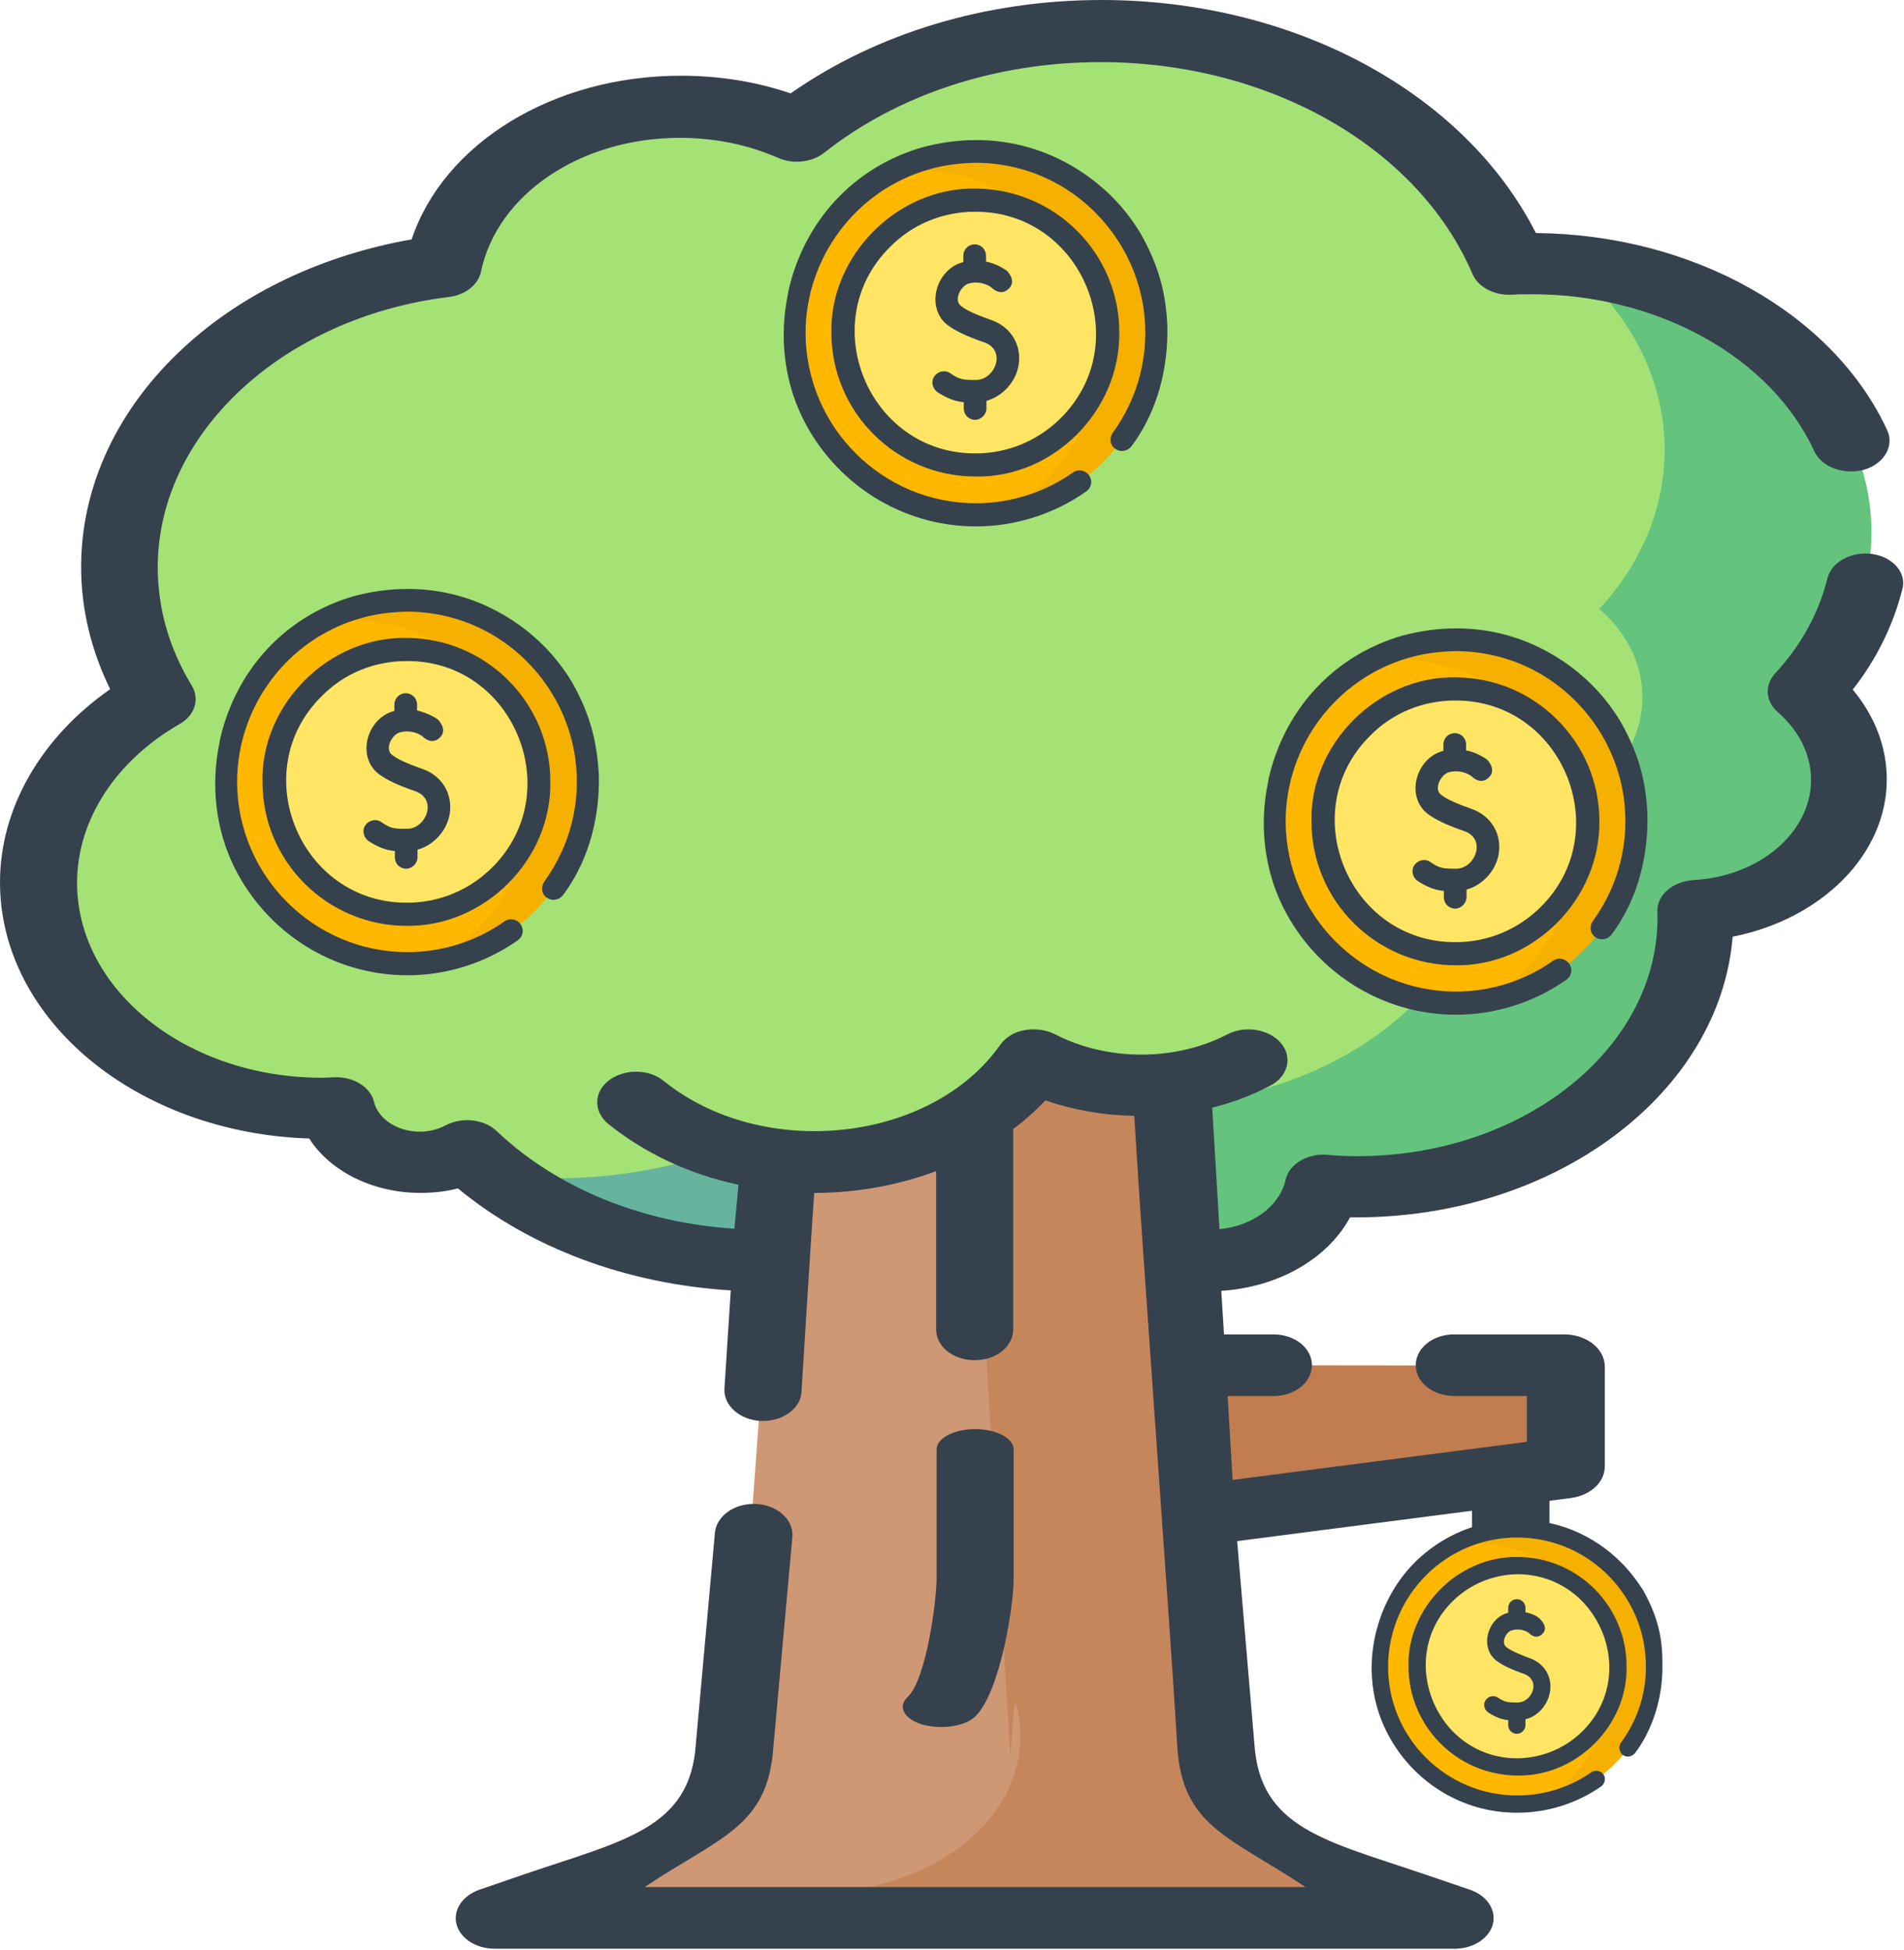 <?xml version="1.0" encoding="utf-8"?>
<!-- Generator: Adobe Illustrator 25.0.0, SVG Export Plug-In . SVG Version: 6.00 Build 0)  -->
<svg version="1.1" id="Layer_1" xmlns="http://www.w3.org/2000/svg" xmlns:xlink="http://www.w3.org/1999/xlink" x="0px" y="0px"
	 viewBox="0 0 420 430" style="enable-background:new 0 0 420 430;" xml:space="preserve">
<style type="text/css">
	.st0{fill:#C17D4F;}
	.st1{fill:#CE9875;}
	.st2{fill:#C6865C;}
	.st3{fill:#A4E276;}
	.st4{fill:#66B49D;}
	.st5{fill:#64C37D;}
	.st6{fill:#35414D;}
	.st7{fill:#FFB700;}
	.st8{fill:#F5B000;}
	.st9{fill:#FFE563;}
</style>
<g>
	<g>
		<path class="st0" d="M262.1,301.1l2,33.2l81.1-10.5c0.2,0,0.4-0.2,0.4-0.3v-22c0-0.2-0.2-0.3-0.4-0.3L262.1,301.1L262.1,301.1z"/>
		<path class="st1" d="M311,419.8c-24.9-8.5-41.5-13.2-42.7-34.7l-9.9-146c-2.2,0.3-4.5,0.4-6.8,0.4c-8.7,0-16.9-2.1-23.7-5.6
			c-9.5,13.4-27.6,22.5-48.3,22.5c-2.7,0-5.4-0.2-8-0.5l-9.5,129.3c-1.4,21.4-17.9,26.1-42.7,34.6l-10.2,3.5h211.8L311,419.8z"/>
		<path class="st2" d="M311,419.8c-24.9-8.5-41.5-13.2-42.7-34.7l-9.9-146c-2.2,0.3-4.5,0.4-6.8,0.4c-8.7,0-16.9-2.1-23.7-5.6
			c-3.5,4.9-8.1,9.2-13.5,12.7l8.4,139.9c0.2,3.2,0.7-13.3,1.4-10.5c5.6,22.5-16.6,41.5-45.4,41.5h-33.9c-6.8,6.2-15.4-1.2-25.4,2.2
			l-10.2,3.5h211.8L311,419.8z"/>
		<path class="st3" d="M412.8,117.4c0-32.8-33.5-59.5-74.8-59.5c-1.7,0-3.4,0-5,0.1C320.3,28.2,284.8,6.8,243,6.8
			c-26.2,0-49.8,8.4-67,22c-7.6-3.4-16.4-5.3-25.7-5.3c-26.3,0-48.1,15.2-52.3,35.2C57.4,63.6,26.4,91.4,26.4,125
			c0,10.4,3,20.3,8.3,29.1c-15.9,9-26.2,23.8-26.2,40.5c0,27.5,28,49.8,62.6,49.8c1,0,2.1,0,3.1-0.1c1.7,6.9,9.4,12,18.5,12
			c3.9,0,7.5-0.9,10.4-2.5c16,15.1,40.1,24.6,67,24.2l1.4-22.1c2.6,0.3,5.3,0.5,8,0.5c20.7,0,38.8-9.1,48.3-22.5
			c6.8,3.5,15,5.6,23.7,5.6c2.3,0,4.6-0.1,6.8-0.4l2.3,38.3c2,0.4,4.1,0.6,6.3,0.6c12.4,0,22.8-7.1,24.9-16.5
			c2.5,0.2,4.9,0.3,7.5,0.3c41.3,0,74.8-26.6,74.8-59.5c0-0.5,0-1,0-1.5c18.9-1,33.9-13.6,33.9-28.9c0-7.5-3.6-14.3-9.5-19.5
			C407.5,142.6,412.8,130.5,412.8,117.4L412.8,117.4z"/>
		<path class="st4" d="M160.9,253.2c-17.8,6.3-35.5,7.9-51.7,5.8c15.7,12.1,37.2,19.4,60.9,18.9l1.4-22.1c2.6,0.3,5.3,0.5,8,0.5
			c2.2,0,4.5-0.1,6.6-0.3L160.9,253.2z"/>
		<path class="st5" d="M412.8,117.4c0-30.5-28.9-55.7-66.1-59.1c12.7,10.7,20.5,25.1,20.5,40.9c0,13.1-5.3,25.2-14.4,35.1
			c5.9,5.1,9.5,12,9.5,19.5c0,15.3-15,27.9-33.9,28.9c0,0.5,0,1,0,1.5c0,31.5-30.9,57.3-69.9,59.3l2,33.9c2,0.4,4.1,0.6,6.3,0.6
			c12.4,0,22.8-7.1,24.9-16.5c2.5,0.2,4.9,0.3,7.5,0.3c41.3,0,74.8-26.6,74.8-59.5c0-0.5,0-1,0-1.5c18.9-1,33.9-13.6,33.9-28.9
			c0-7.5-3.6-14.3-9.5-19.5C407.5,142.6,412.8,130.5,412.8,117.4L412.8,117.4z"/>
		<path class="st6" d="M207.6,380.9c3,0,6-0.8,7.5-2.3c5.5-5.3,8.5-24.3,8.5-30.4v-28.5c0-2.5-3.8-4.5-8.5-4.5s-8.5,2-8.5,4.5v28.5
			c0,4.6-2.2,22.1-6.4,26.1c-2.3,2.2-0.7,4.9,3.4,6.1C204.9,380.7,206.3,380.9,207.6,380.9L207.6,380.9z"/>
		<path class="st6" d="M413.1,122.2c-4.6-0.7-9.1,1.7-10,5.4c-1.9,7.6-5.7,14.6-11.5,20.9c-2.4,2.6-2.2,6.2,0.6,8.6
			c4.7,4.1,7.3,9.4,7.3,14.9c0,11.6-11.4,21.3-25.9,22.1c-4.6,0.3-8.1,3.3-8,6.9c1,29.5-29,54-66.2,54c-2.2,0-4.4-0.1-6.6-0.3
			c-4.4-0.4-8.5,2.1-9.2,5.5c-1.3,5.8-7.3,10.2-14.6,10.9l-1.6-26.8c4.4-1.1,8.7-2.7,12.7-4.8c4-2,5.1-6.3,2.5-9.4
			c-2.6-3.1-7.9-4-11.8-2c-11.5,6-26.5,6-38.1,0c-2-1-4.4-1.3-6.7-0.9c-2.3,0.4-4.2,1.6-5.4,3.3c-15.3,21.6-52.4,25.5-74.2,7.9
			c-3.3-2.7-8.7-2.7-12.1-0.1c-3.4,2.6-3.4,6.9-0.1,9.6c8.1,6.5,17.9,11.1,28.7,13.4L162,271c-20.3-1.3-39.1-8.9-52.4-21.5
			c-2.8-2.7-7.7-3.2-11.3-1.3c-1.7,0.9-3.7,1.4-5.7,1.4c-4.9,0-9.2-2.8-10.1-6.6c-0.8-3.3-4.6-5.6-8.8-5.4c-0.9,0-1.8,0.1-2.7,0.1
			c-29.8,0-54-19.3-54-43c0-13.8,8.5-26.9,22.6-35c3.4-1.9,4.5-5.5,2.7-8.5c-5-8.2-7.5-17-7.5-26.1c0-29.5,27.6-55.1,64.2-59.6
			c3.6-0.4,6.5-2.7,7.1-5.6c3.6-17.1,22-29.5,43.9-29.5c7.6,0,15,1.5,21.6,4.4c3.3,1.5,7.5,1,10.2-1.1c16.3-12.9,38-20,61-20
			c37.1,0,70,18.7,82,46.7c1.2,2.9,4.8,4.8,8.7,4.6c1.5-0.1,3-0.1,4.5-0.1c27.7,0,52.7,13.9,62.2,34.6c1.6,3.5,6.5,5.3,11,4.1
			c4.4-1.3,6.7-5.2,5.1-8.7c-11.9-25.8-42.9-43.2-77.5-43.5C323,20.3,285.3,0,243,0c-25.5,0-49.6,7.3-68.6,20.6
			c-7.6-2.6-15.8-3.9-24.2-3.9c-28.2,0-52.3,14.9-59.4,36.1c-19.4,3.4-37.1,11.7-50.2,23.8C25.9,90.1,17.9,107.3,17.9,125
			c0,9.4,2.2,18.4,6.4,27C9,162.7,0,178.3,0,194.6c0,30.4,30.3,55.3,68.2,56.5c4.6,7.2,14,12,24.5,12c2.9,0,5.7-0.3,8.3-1
			c16,13.2,37.3,21.1,60.2,22.5l-1.4,21.7c-0.2,3.7,3.4,6.9,8.1,7.1c0.1,0,0.3,0,0.4,0c4.5,0,8.3-2.8,8.5-6.4
			c0.4-6.9,2.4-38.3,2.8-43.9c9.4,0,18.6-1.7,26.9-4.8v34.9c0,3.8,3.8,6.8,8.5,6.8c4.7,0,8.5-3,8.5-6.8v-44.2c2.6-1.9,4.9-4,7.1-6.3
			c6.1,2.1,12.8,3.3,19.6,3.4c1.9,31.7,7.6,107.9,9.5,139.1c1.1,17.7,11.6,19.9,28.3,31H142.2c16.6-11.1,27.2-13.2,28.4-30.9
			l4.2-46.5c0.2-3.7-3.4-6.9-8.1-7.1c-4.7-0.2-8.7,2.7-9,6.4l-4.2,46.5c-1.2,18.7-15.9,21.3-37.6,28.7l-10.2,3.5
			c-3.7,1.3-5.8,4.5-5,7.6s4.3,5.4,8.4,5.4h211.8c4.1,0,7.6-2.3,8.4-5.4c0.8-3.2-1.3-6.3-5-7.6l-10-3.4
			c-21.7-7.4-36.4-10.1-37.6-28.8l-3.8-44.7l51.8-6.7v5.6c0,3.6,17.4,5.8,17.1,0v-7.8l4.7-0.6c4.4-0.6,7.5-3.5,7.5-7v-22
			c0-3.9-4-7.1-9-7.1h-24.2c-4.7,0-8.5,3-8.5,6.8s3.8,6.8,8.5,6.8h16V318c-32.5,4.2-42.4,5.5-64.9,8.4l-1.1-18.5h10.1
			c4.7,0,8.5-3,8.5-6.8s-3.8-6.8-8.5-6.8h-10.9l-0.6-9.6c12.6-0.8,23.5-7.1,28.4-16.2c0.4,0,0.9,0,1.3,0c44.1,0,80.3-27.4,83.1-61.9
			c19.6-3.9,34-18.1,34-34.7c0-7.1-2.6-13.9-7.5-19.8c5.3-6.8,8.9-14.2,10.9-22C420.7,126.5,417.7,122.9,413.1,122.2L413.1,122.2z"
			/>
	</g>
	<g>
		<g>
			<g>
				<path class="st7" d="M226.2,111.9c-3.6,1-7.3,1.5-11,1.6c-22.1,0-40.1-17.9-40.1-40c0-17.8,11.9-33.7,29-38.6
					c3.6-1,7.3-1.5,11-1.6c10.7,0,20.8,4.1,28.3,11.7c7.6,7.6,11.8,17.6,11.8,28.3C255.2,91.1,243.3,107,226.2,111.9L226.2,111.9z"
					/>
				<path class="st8" d="M243.4,45c-7.6-7.6-17.6-11.7-28.3-11.7c-3.7,0-7.4,0.5-11,1.6c-2.7,0.8-5.2,1.8-7.6,3.1
					c1.9-0.3,3.8-0.4,5.8-0.4c10.7,0,20.8,4.1,28.3,11.7c7.6,7.6,11.8,17.6,11.8,28.3c0,15-8.5,28.7-21.4,35.5
					c1.8-0.3,3.5-0.6,5.2-1.1c17.1-4.9,29-20.8,29-38.6C255.2,62.6,251,52.6,243.4,45L243.4,45z"/>
				
					<ellipse transform="matrix(0.983 -0.184 0.184 0.983 -9.838 40.945)" class="st9" cx="215.2" cy="73.4" rx="29.2" ry="29.2"/>
			</g>
		</g>
		<path class="st6" d="M251.6,51.5c-1.8-3-3.9-5.7-6.4-8.2c-8.1-8-18.8-12.5-30.1-12.4c-4,0-7.9,0.6-11.7,1.6
			c-6.5,1.9-12.3,5.2-17,9.6c-5.8,5.4-9.9,12.4-12,20.1c-0.2,0.9-0.5,1.8-0.6,2.7c-1.9,9.2-0.9,18.9,3.3,27.4
			c7,14.1,21.5,23.8,38.2,23.8c8.6,0,17.2-2.7,24.3-7.7c1-0.7,1.4-2,0.9-3.1c-0.7-1.5-2.5-2-3.8-1.1c-6.2,4.4-13.8,6.8-21.4,6.8
			c-20.7,0-37.5-16.8-37.6-37.5c0-16.7,11.1-31.5,27.1-36.1c3.3-1,6.8-1.4,10.3-1.5c10.9,0,21.1,4.6,28.3,12.9
			c4.8,5.5,7.9,12.3,8.9,19.5c1.3,9.7-1.1,19.2-6.8,27.1c-0.8,1.1-0.7,2.7,0.4,3.5c1.1,0.9,2.8,0.7,3.7-0.5c0.3-0.4,0.5-0.7,0.8-1.1
			c5.1-7.4,7.3-16.4,7.1-25.4C257.2,65.2,255.9,59.1,251.6,51.5z"/>
		<path class="st6" d="M246.9,73.3c0-17.5-14.3-31.7-31.8-31.7C198,41.3,183,56.4,183.4,73.4c0,17.5,14.3,31.7,31.8,31.7
			C232.4,105.4,247.1,90.6,246.9,73.3z M234,92.2c-5,5-11.7,7.8-18.8,7.8c-23.6,0.1-35.6-28.9-18.9-45.5c5-5.1,11.7-7.8,18.8-7.8
			C238.7,46.6,250.7,75.6,234,92.2z"/>
		<path class="st6" d="M217.5,57.7l0-1.3c0-1.4-1.1-2.5-2.5-2.5c-1.4,0-2.5,1.1-2.5,2.5l0,1.4c-6,1.5-8.4,9.9-3.6,13.8
			c1.7,1.3,4.1,2.5,8.2,3.9c5.1,1.8,2.3,8.5-2,8.3c-2.7,0-3.5-0.1-5.5-1.5c-1.2-0.8-2.7-0.4-3.5,0.7c-0.8,1.2-0.4,2.7,0.7,3.5
			c2.2,1.4,3.8,2,5.8,2.2l0,1.4c0,1.4,1.1,2.5,2.5,2.5c1.3,0,2.5-1.2,2.5-2.5l0-1.7c3.6-1,6.5-4.2,7.1-7.9c0.7-4.4-1.7-8.4-6-9.9
			c-2.5-0.9-5.2-1.9-6.7-3.1c-1.7-1.3-0.1-4.3,1.5-4.9c1.7-0.6,3.9-0.2,5.2,0.8c0,0,1.9,2.1,3.8,0.3c1.9-1.8-0.4-4-0.4-4
			C221.2,59.1,219.6,58.1,217.5,57.7L217.5,57.7z"/>
	</g>
	<g>
		<g>
			<g>
				<path class="st7" d="M100.8,210.9c-3.6,1-7.3,1.5-11,1.6c-22.1,0-40.1-17.9-40.1-40c0-17.8,11.9-33.7,29-38.6
					c3.6-1,7.3-1.5,11-1.6c10.7,0,20.8,4.1,28.3,11.7c7.6,7.6,11.8,17.6,11.8,28.3C129.8,190.2,117.9,206,100.8,210.9L100.8,210.9z"
					/>
				<path class="st8" d="M118,144.1c-7.6-7.6-17.6-11.7-28.3-11.7c-3.7,0-7.4,0.5-11,1.6c-2.7,0.8-5.2,1.8-7.6,3.1
					c1.9-0.3,3.8-0.4,5.8-0.4c10.7,0,20.8,4.1,28.3,11.7c7.6,7.6,11.8,17.6,11.8,28.3c0,15-8.5,28.7-21.4,35.5
					c1.8-0.3,3.5-0.6,5.2-1.1c17.1-4.9,29-20.8,29-38.6C129.7,161.7,125.5,151.6,118,144.1L118,144.1z"/>
				
					<ellipse transform="matrix(0.983 -0.184 0.184 0.983 -30.252 19.515)" class="st9" cx="89.8" cy="172.4" rx="29.2" ry="29.2"/>
			</g>
		</g>
		<path class="st6" d="M126.2,150.5c-1.8-3-3.9-5.7-6.4-8.2c-8.1-8-18.8-12.5-30.1-12.4c-4,0-7.9,0.6-11.7,1.6
			c-6.5,1.9-12.3,5.2-17,9.6c-5.8,5.4-9.9,12.4-12,20.1c-0.2,0.9-0.5,1.8-0.6,2.7c-1.9,9.2-0.9,18.9,3.3,27.4
			c7,14.1,21.5,23.8,38.2,23.8c8.6,0,17.2-2.7,24.3-7.7c1-0.7,1.4-2,0.9-3.1c-0.7-1.5-2.5-2-3.8-1.1c-6.2,4.4-13.8,6.8-21.4,6.8
			c-20.7,0-37.5-16.8-37.6-37.5c0-16.7,11.1-31.5,27.1-36.1c3.3-1,6.8-1.4,10.3-1.5c10.9,0,21.1,4.6,28.3,12.9
			c4.8,5.5,7.9,12.3,8.9,19.5c1.3,9.7-1.1,19.2-6.8,27.1c-0.8,1.1-0.7,2.7,0.4,3.5c1.1,0.9,2.8,0.7,3.7-0.5c0.3-0.4,0.5-0.7,0.8-1.1
			c5.1-7.4,7.3-16.4,7.1-25.4C131.7,164.2,130.5,158.1,126.2,150.5z"/>
		<path class="st6" d="M121.4,172.4c0-17.5-14.3-31.7-31.8-31.7c-17.1-0.3-32.1,14.7-31.7,31.8c0,17.5,14.3,31.7,31.8,31.7
			C106.9,204.4,121.7,189.6,121.4,172.4z M108.6,191.3c-5,5-11.7,7.8-18.8,7.8c-23.6,0.1-35.6-28.9-18.9-45.5
			c5-5.1,11.7-7.8,18.8-7.8C113.2,145.6,125.3,174.6,108.6,191.3z"/>
		<path class="st6" d="M92,156.7l0-1.3c0-1.4-1.1-2.5-2.5-2.5c-1.4,0-2.5,1.1-2.5,2.5l0,1.4c-6,1.5-8.4,9.9-3.6,13.8
			c1.7,1.3,4.1,2.5,8.2,3.9c5.1,1.8,2.3,8.5-2,8.3c-2.7,0-3.5-0.1-5.5-1.5c-1.2-0.8-2.7-0.4-3.5,0.7c-0.8,1.2-0.4,2.7,0.7,3.5
			c2.2,1.4,3.8,2,5.8,2.2l0,1.4c0,1.4,1.1,2.5,2.5,2.5c1.3,0,2.5-1.2,2.5-2.5l0-1.7c3.6-1,6.5-4.2,7.1-7.9c0.7-4.4-1.7-8.4-6-9.9
			c-2.5-0.9-5.2-1.9-6.7-3.1c-1.7-1.3-0.1-4.3,1.5-4.9c1.7-0.6,3.9-0.2,5.2,0.8c0,0,1.9,2.1,3.8,0.3c1.9-1.8-0.4-4-0.4-4
			C95.8,158.1,94.1,157.2,92,156.7L92,156.7z"/>
	</g>
	<g>
		<g>
			<g>
				<path class="st7" d="M332.1,219.7c-3.6,1-7.3,1.5-11,1.6c-22.1,0-40.1-17.9-40.1-40c0-17.8,11.9-33.7,29-38.6
					c3.6-1,7.3-1.5,11-1.6c10.7,0,20.8,4.1,28.3,11.7c7.6,7.6,11.8,17.6,11.8,28.3C361.1,198.9,349.2,214.7,332.1,219.7L332.1,219.7
					z"/>
				<path class="st8" d="M349.3,152.8c-7.6-7.6-17.6-11.7-28.3-11.7c-3.7,0-7.4,0.5-11,1.6c-2.7,0.8-5.2,1.8-7.6,3.1
					c1.9-0.3,3.8-0.4,5.8-0.4c10.7,0,20.8,4.1,28.3,11.7c7.6,7.6,11.8,17.6,11.8,28.3c0,15-8.5,28.7-21.4,35.5
					c1.8-0.3,3.5-0.6,5.2-1.1c17.1-4.9,29-20.8,29-38.6C361,170.4,356.9,160.3,349.3,152.8L349.3,152.8z"/>
				
					<ellipse transform="matrix(0.983 -0.184 0.184 0.983 -27.894 62.319)" class="st9" cx="321.1" cy="181.1" rx="29.2" ry="29.2"/>
			</g>
		</g>
		<path class="st6" d="M357.5,159.2c-1.8-3-3.9-5.7-6.4-8.2c-8.1-8-18.8-12.5-30.1-12.4c-4,0-7.9,0.6-11.7,1.6
			c-6.5,1.9-12.3,5.2-17,9.6c-5.8,5.4-9.9,12.4-12,20.1c-0.2,0.9-0.5,1.8-0.6,2.7c-1.9,9.2-0.9,18.9,3.3,27.4
			c7,14.1,21.5,23.8,38.2,23.8c8.6,0,17.2-2.7,24.3-7.7c1-0.7,1.4-2,0.9-3.1c-0.7-1.5-2.5-2-3.8-1.1c-6.2,4.4-13.8,6.8-21.4,6.8
			c-20.7,0-37.5-16.8-37.6-37.5c0-16.7,11.1-31.5,27.1-36.1c3.3-1,6.8-1.4,10.3-1.5c10.9,0,21.1,4.6,28.3,12.9
			c4.8,5.5,7.9,12.3,8.9,19.5c1.3,9.7-1.1,19.2-6.8,27.1c-0.8,1.1-0.7,2.7,0.4,3.5c1.1,0.9,2.8,0.7,3.7-0.5c0.3-0.4,0.5-0.7,0.8-1.1
			c5.1-7.4,7.3-16.4,7.1-25.4C363.1,172.9,361.8,166.8,357.5,159.2z"/>
		<path class="st6" d="M352.8,181.1c0-17.5-14.3-31.7-31.8-31.7c-17.1-0.3-32.1,14.7-31.7,31.8c0,17.5,14.3,31.7,31.8,31.7
			C338.3,213.1,353,198.3,352.8,181.1z M339.9,200c-5,5-11.7,7.8-18.8,7.8c-23.6,0.1-35.6-28.9-18.9-45.5c5-5.1,11.7-7.8,18.8-7.8
			C344.6,154.4,356.6,183.4,339.9,200z"/>
		<path class="st6" d="M323.4,165.5l0-1.3c0-1.4-1.1-2.5-2.5-2.5c-1.4,0-2.5,1.1-2.5,2.5l0,1.4c-6,1.5-8.4,9.9-3.6,13.8
			c1.7,1.3,4.1,2.5,8.2,3.9c5.1,1.8,2.3,8.5-2,8.3c-2.7,0-3.5-0.1-5.5-1.5c-1.2-0.8-2.7-0.4-3.5,0.7c-0.8,1.2-0.4,2.7,0.7,3.5
			c2.2,1.4,3.8,2,5.8,2.2l0,1.4c0,1.4,1.1,2.5,2.5,2.5c1.3,0,2.5-1.2,2.5-2.5l0-1.7c3.6-1,6.5-4.2,7.1-7.9c0.7-4.4-1.7-8.4-6-9.9
			c-2.5-0.9-5.2-1.9-6.7-3.1c-1.7-1.3-0.1-4.3,1.5-4.9c1.7-0.6,3.9-0.2,5.2,0.8c0,0,1.9,2.1,3.8,0.3c1.9-1.8-0.4-4-0.4-4
			C327.1,166.9,325.5,165.9,323.4,165.5L323.4,165.5z"/>
	</g>
	<g>
		<g>
			<g>
				<path class="st7" d="M343.2,396.7c-2.7,0.8-5.5,1.2-8.4,1.2c-16.8,0-30.4-13.6-30.4-30.4c0-13.5,9-25.5,22-29.3
					c2.7-0.8,5.5-1.2,8.4-1.2c8.1,0,15.8,3.1,21.5,8.9c5.7,5.7,8.9,13.4,8.9,21.5C365.2,381,356.1,393,343.2,396.7L343.2,396.7z"/>
				<path class="st8" d="M356.2,346c-5.8-5.7-13.4-8.9-21.5-8.9c-2.8,0-5.6,0.4-8.4,1.2c-2,0.6-4,1.4-5.8,2.3
					c1.4-0.2,2.9-0.3,4.4-0.3c8.1,0,15.8,3.1,21.5,8.9c5.7,5.7,8.9,13.4,8.9,21.5c0,11.4-6.4,21.8-16.2,26.9c1.3-0.2,2.7-0.5,4-0.9
					c13-3.7,22-15.8,22-29.3C365.1,359.3,362,351.7,356.2,346L356.2,346z"/>
				
					<ellipse transform="matrix(0.983 -0.184 0.184 0.983 -62.019 68.042)" class="st9" cx="334.8" cy="367.5" rx="22.2" ry="22.2"/>
			</g>
		</g>
		<path class="st6" d="M362.5,350.8c-1.4-2.2-3-4.3-4.9-6.2c-6.1-6.1-14.2-9.5-22.9-9.4c-3,0-6,0.4-8.9,1.3c-4.9,1.4-9.3,4-12.9,7.3
			c-4.4,4.1-7.5,9.4-9.1,15.2c-0.2,0.7-0.4,1.4-0.5,2c-1.5,7-0.7,14.4,2.5,20.8c5.3,10.7,16.3,18.1,29,18c6.6,0,13.1-2.1,18.4-5.8
			c0.7-0.5,1-1.5,0.7-2.3c-0.5-1.1-1.9-1.5-2.9-0.8c-4.7,3.3-10.5,5.1-16.3,5.1c-15.7,0-28.5-12.7-28.5-28.4
			c0-12.7,8.5-23.9,20.6-27.4c2.5-0.7,5.2-1.1,7.8-1.1c8.3,0,16,3.5,21.5,9.8c3.6,4.2,6,9.3,6.7,14.8c1,7.4-0.8,14.6-5.2,20.6
			c-0.6,0.8-0.5,2,0.3,2.7c0.9,0.7,2.1,0.5,2.8-0.4c0.2-0.3,0.4-0.5,0.6-0.8c3.8-5.6,5.6-12.4,5.4-19.3
			C366.7,361.2,365.7,356.6,362.5,350.8z"/>
		<path class="st6" d="M358.8,367.5c0-13.3-10.8-24.1-24.1-24.1c-13-0.2-24.3,11.2-24,24.1c0,13.3,10.8,24.1,24.1,24.1
			C347.8,391.8,359.1,380.5,358.8,367.5z M349.1,381.8c-3.8,3.8-8.9,5.9-14.3,6c-17.9,0.1-27.1-22-14.4-34.6c3.8-3.8,8.9-5.9,14.3-6
			C352.6,347.2,361.8,369.2,349.1,381.8z"/>
		<path class="st6" d="M336.5,355.6l0-1c0-1.1-0.9-1.9-1.9-1.9c-1.1,0-1.9,0.9-1.9,1.9l0,1.1c-4.5,1.1-6.4,7.5-2.7,10.5
			c1.3,1,3.1,1.9,6.2,3c3.8,1.4,1.8,6.4-1.6,6.3c-2,0-2.7-0.1-4.2-1.1c-0.9-0.6-2.1-0.3-2.7,0.6c-0.6,0.9-0.3,2.1,0.6,2.7
			c1.7,1.1,2.9,1.5,4.4,1.7l0,1.1c0,1.1,0.9,1.9,1.9,1.9c1,0,1.9-0.9,1.9-1.9l0-1.3c2.8-0.7,4.9-3.2,5.4-6c0.6-3.4-1.3-6.4-4.5-7.5
			c-1.9-0.7-3.9-1.5-5.1-2.4c-1.3-1-0.1-3.3,1.1-3.7c1.3-0.4,2.9-0.2,3.9,0.6c0,0,1.4,1.6,2.9,0.2c1.5-1.4-0.3-3.1-0.3-3.1
			C339.4,356.6,338.1,355.9,336.5,355.6L336.5,355.6z"/>
	</g>
</g>
</svg>
